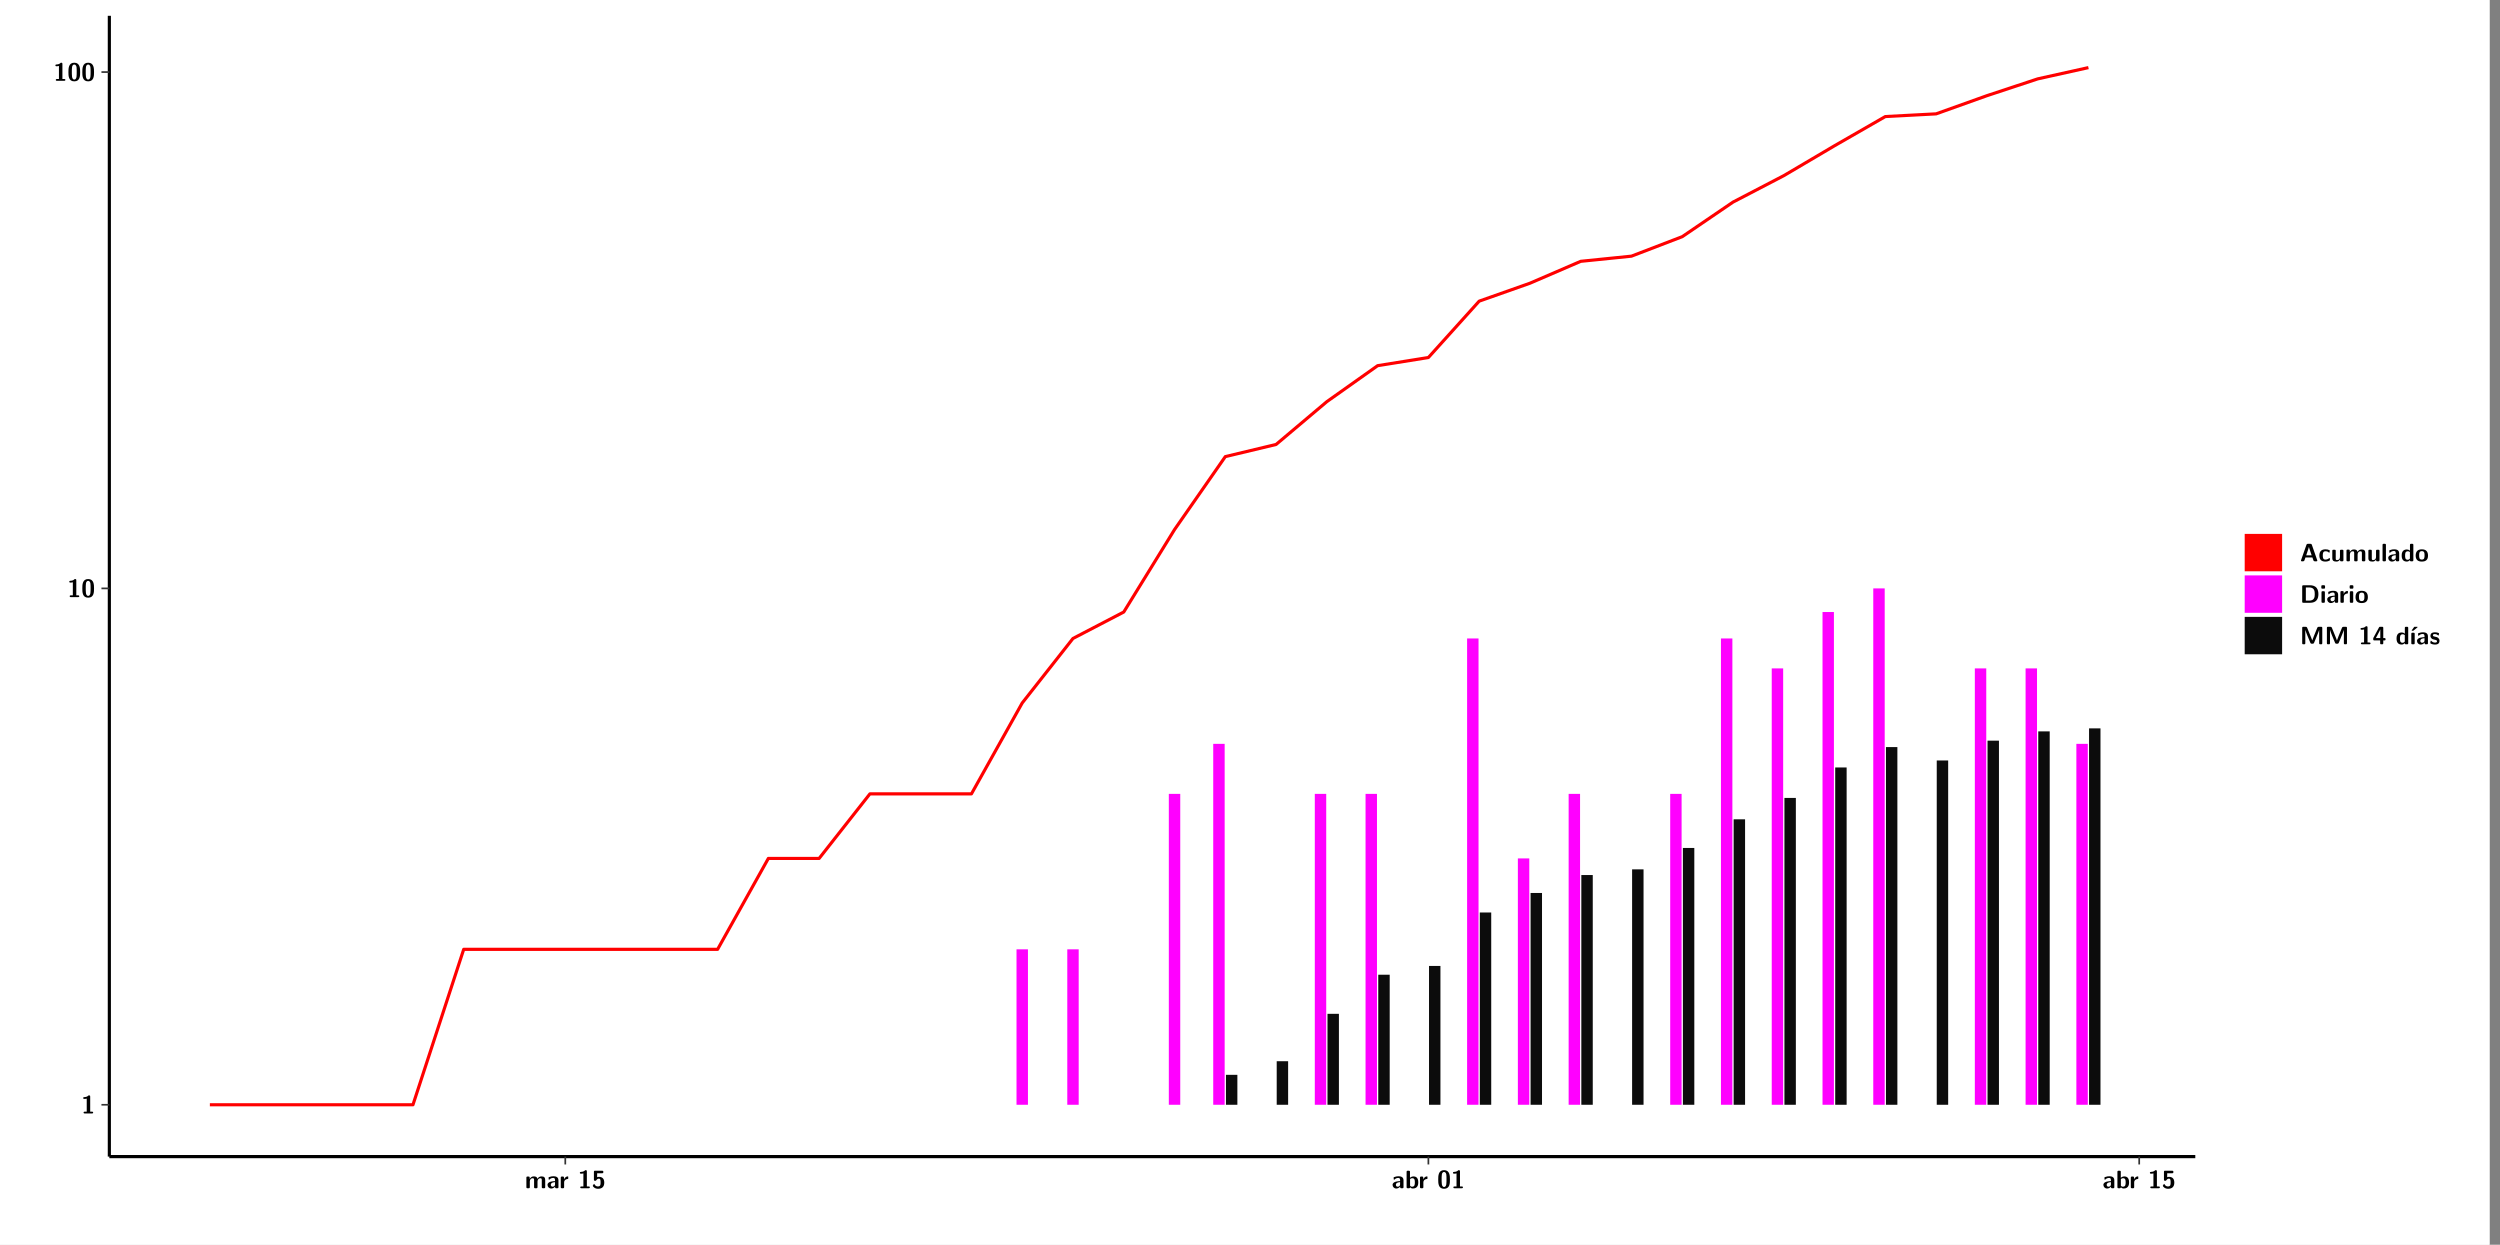 <?xml version="1.0" encoding="UTF-8"?>
<svg xmlns="http://www.w3.org/2000/svg" xmlns:xlink="http://www.w3.org/1999/xlink" width="867.653pt" height="432pt" viewBox="0 0 867.653 432" version="1.1">
<rect x="0" y="0" width="867.653" height="432" fill="#808080" stroke="none"/>
<defs>
<g>
<symbol overflow="visible" id="glyph0-0">
<path style="stroke:none;" d=""/>
</symbol>
<symbol overflow="visible" id="glyph0-1">
<path style="stroke:none;" d="M 3.109 -5.859 C 3.109 -6.016 3.109 -6.281 2.719 -6.281 C 2.547 -6.281 2.516 -6.266 2.406 -6.156 C 2.25 -6.016 1.922 -5.688 1.047 -5.672 C 0.891 -5.672 0.672 -5.609 0.672 -5.359 C 0.672 -5.047 0.969 -5.047 1.094 -5.047 C 1.344 -5.047 1.656 -5.078 1.906 -5.156 L 1.906 -0.625 L 1.234 -0.625 C 1.109 -0.625 0.812 -0.625 0.812 -0.312 C 0.812 0 1.109 0 1.234 0 L 3.719 0 C 3.828 0 4.141 0 4.141 -0.312 C 4.141 -0.625 3.828 -0.625 3.719 -0.625 L 3.109 -0.625 Z M 3.109 -5.859 "/>
</symbol>
<symbol overflow="visible" id="glyph0-2">
<path style="stroke:none;" d="M 4.438 -3 C 4.438 -4.203 4.438 -6.281 2.406 -6.281 C 0.375 -6.281 0.375 -4.219 0.375 -3 C 0.375 -1.812 0.375 0.188 2.406 0.188 C 4.438 0.188 4.438 -1.781 4.438 -3 Z M 2.406 -0.438 C 1.75 -0.438 1.656 -1.25 1.625 -1.484 C 1.562 -1.953 1.562 -2.766 1.562 -3.125 C 1.562 -3.641 1.562 -4.203 1.625 -4.641 C 1.641 -4.875 1.734 -5.641 2.406 -5.641 C 3.047 -5.641 3.156 -4.906 3.188 -4.734 C 3.25 -4.281 3.25 -3.594 3.25 -3.125 C 3.25 -2.625 3.25 -1.953 3.188 -1.469 C 3.156 -1.234 3.062 -0.438 2.406 -0.438 Z M 2.406 -0.438 "/>
</symbol>
<symbol overflow="visible" id="glyph0-3">
<path style="stroke:none;" d="M 7.062 -2.844 C 7.062 -3.75 6.672 -4.109 5.781 -4.109 C 5.156 -4.109 4.688 -3.828 4.359 -3.25 C 4.219 -4.078 3.484 -4.109 3.109 -4.109 C 2.938 -4.109 2.578 -4.109 2.188 -3.828 C 1.906 -3.625 1.734 -3.344 1.672 -3.203 L 1.672 -3.641 C 1.672 -3.922 1.609 -4.062 1.25 -4.062 L 0.953 -4.062 C 0.625 -4.062 0.531 -3.969 0.531 -3.641 L 0.531 -0.422 C 0.531 -0.109 0.625 0 0.953 0 L 1.297 0 C 1.625 0 1.719 -0.109 1.719 -0.422 L 1.719 -2.359 C 1.719 -3.141 2.25 -3.484 2.688 -3.484 C 3.109 -3.484 3.203 -3.297 3.203 -2.828 L 3.203 -0.422 C 3.203 -0.109 3.297 0 3.625 0 L 3.969 0 C 4.297 0 4.391 -0.109 4.391 -0.422 L 4.391 -2.359 C 4.391 -3.141 4.922 -3.484 5.359 -3.484 C 5.781 -3.484 5.875 -3.297 5.875 -2.828 L 5.875 -0.422 C 5.875 -0.109 5.969 0 6.297 0 L 6.641 0 C 6.984 0 7.062 -0.109 7.062 -0.422 Z M 7.062 -2.844 "/>
</symbol>
<symbol overflow="visible" id="glyph0-4">
<path style="stroke:none;" d="M 4.062 -2.766 C 4.062 -4.156 2.734 -4.156 2.297 -4.156 C 1.891 -4.156 1.453 -4.125 0.859 -3.891 C 0.672 -3.797 0.625 -3.781 0.625 -3.688 C 0.625 -3.625 0.688 -3.109 0.688 -3.047 C 0.703 -2.984 0.75 -2.938 0.812 -2.938 C 0.844 -2.938 0.875 -2.969 0.906 -3 C 1.281 -3.391 1.719 -3.578 2.266 -3.578 C 2.734 -3.578 2.875 -3.297 2.875 -2.781 L 2.875 -2.469 C 2.562 -2.469 0.266 -2.453 0.266 -1.172 C 0.266 -0.547 0.766 0.094 1.531 0.094 C 1.828 0.094 2.484 0.016 2.906 -0.594 L 2.906 -0.422 C 2.906 -0.141 2.969 0 3.328 0 L 3.641 0 C 3.984 0 4.062 -0.109 4.062 -0.422 Z M 2.875 -1.344 C 2.875 -0.531 2.047 -0.531 2.016 -0.531 C 1.641 -0.531 1.406 -0.844 1.406 -1.188 C 1.406 -2.047 2.625 -2.109 2.875 -2.109 Z M 2.875 -1.344 "/>
</symbol>
<symbol overflow="visible" id="glyph0-5">
<path style="stroke:none;" d="M 1.703 -2.016 C 1.703 -2.844 2.391 -3.188 2.938 -3.219 C 3.109 -3.234 3.125 -3.234 3.125 -3.469 L 3.125 -3.875 C 3.125 -4.047 3.125 -4.109 2.969 -4.109 C 2.719 -4.109 2.078 -4.031 1.672 -3.078 L 1.656 -3.078 L 1.656 -3.641 C 1.656 -3.922 1.594 -4.062 1.234 -4.062 L 0.953 -4.062 C 0.641 -4.062 0.531 -3.969 0.531 -3.641 L 0.531 -0.422 C 0.531 -0.109 0.625 0 0.953 0 L 1.281 0 C 1.609 0 1.703 -0.109 1.703 -0.422 Z M 1.703 -2.016 "/>
</symbol>
<symbol overflow="visible" id="glyph0-6">
<path style="stroke:none;" d="M 1.859 -5.203 L 3.578 -5.203 C 4 -5.203 4 -5.406 4 -5.641 C 4 -5.875 4 -6.078 3.578 -6.078 L 1.141 -6.078 C 0.875 -6.078 0.734 -6.031 0.734 -5.688 L 0.734 -3 C 0.734 -2.609 0.922 -2.594 1.172 -2.594 C 1.391 -2.594 1.469 -2.594 1.594 -2.812 C 1.812 -3.141 2.109 -3.328 2.469 -3.328 C 3.047 -3.328 3.047 -2.656 3.047 -1.969 C 3.047 -1.297 3.047 -0.625 2.125 -0.625 C 1.844 -0.625 1.25 -0.703 0.906 -1.406 C 0.875 -1.453 0.844 -1.5 0.781 -1.5 C 0.719 -1.5 0.703 -1.469 0.656 -1.391 C 0.531 -1.188 0.328 -0.891 0.328 -0.828 C 0.328 -0.75 0.891 0.188 2.141 0.188 C 3.562 0.188 4.328 -0.516 4.328 -1.938 C 4.328 -3.094 3.844 -3.953 2.5 -3.953 C 2.281 -3.953 2.078 -3.922 1.859 -3.844 Z M 1.859 -5.203 "/>
</symbol>
<symbol overflow="visible" id="glyph0-7">
<path style="stroke:none;" d="M 1.703 -5.656 C 1.703 -5.938 1.641 -6.078 1.281 -6.078 L 0.953 -6.078 C 0.641 -6.078 0.531 -5.984 0.531 -5.656 L 0.531 -0.422 C 0.531 -0.109 0.625 0 0.953 0 L 1.312 0 C 1.453 0 1.719 0 1.734 -0.344 C 2.125 0.094 2.578 0.094 2.719 0.094 C 4.578 0.094 4.578 -1.594 4.578 -2.031 C 4.578 -2.453 4.578 -4.109 2.938 -4.109 C 2.219 -4.109 1.781 -3.703 1.703 -3.625 Z M 1.734 -3.172 C 1.844 -3.281 2.109 -3.484 2.5 -3.484 C 3.391 -3.484 3.391 -2.672 3.391 -2.016 C 3.391 -1.375 3.391 -0.531 2.406 -0.531 C 2.047 -0.531 1.828 -0.75 1.734 -0.875 Z M 1.734 -3.172 "/>
</symbol>
<symbol overflow="visible" id="glyph0-8">
<path style="stroke:none;" d="M 4.156 -5.703 C 4.031 -6.078 3.766 -6.078 3.594 -6.078 L 2.828 -6.078 C 2.641 -6.078 2.391 -6.078 2.266 -5.703 L 0.406 -0.406 C 0.375 -0.297 0.375 -0.281 0.375 -0.234 C 0.375 0 0.594 0 0.703 0 L 1.031 0 C 1.188 0 1.453 0 1.578 -0.344 L 1.922 -1.328 L 4.344 -1.328 L 4.641 -0.484 C 4.75 -0.172 4.812 0 5.234 0 L 5.703 0 C 5.828 0 6.047 0 6.047 -0.234 C 6.047 -0.281 6.047 -0.297 6 -0.406 Z M 2.812 -3.938 C 2.938 -4.328 3.062 -4.656 3.125 -4.969 L 3.141 -4.969 C 3.188 -4.766 3.188 -4.75 3.25 -4.547 L 4.078 -2.078 L 2.188 -2.078 Z M 2.812 -3.938 "/>
</symbol>
<symbol overflow="visible" id="glyph0-9">
<path style="stroke:none;" d="M 4 -0.438 C 4 -0.531 3.969 -0.938 3.953 -1.047 C 3.953 -1.078 3.938 -1.172 3.844 -1.172 C 3.812 -1.172 3.797 -1.172 3.703 -1.078 C 3.562 -0.953 3.141 -0.594 2.422 -0.594 C 1.516 -0.594 1.516 -1.469 1.516 -2.031 C 1.516 -2.75 1.562 -3.484 2.453 -3.484 C 3.031 -3.484 3.266 -3.344 3.578 -3.078 C 3.688 -2.984 3.703 -2.984 3.734 -2.984 C 3.828 -2.984 3.844 -3.062 3.844 -3.094 C 3.859 -3.172 3.953 -3.656 3.953 -3.703 C 3.953 -3.781 3.891 -3.812 3.75 -3.891 C 3.328 -4.078 3.062 -4.156 2.453 -4.156 C 1.141 -4.156 0.328 -3.547 0.328 -2.016 C 0.328 -0.562 1.078 0.094 2.406 0.094 C 2.641 0.094 3.172 0.094 3.75 -0.203 C 4 -0.344 4 -0.344 4 -0.438 Z M 4 -0.438 "/>
</symbol>
<symbol overflow="visible" id="glyph0-10">
<path style="stroke:none;" d="M 4.391 -3.594 C 4.391 -3.875 4.328 -4.016 3.969 -4.016 L 3.609 -4.016 C 3.281 -4.016 3.188 -3.906 3.188 -3.594 L 3.188 -1.516 C 3.188 -0.938 2.891 -0.438 2.266 -0.438 C 1.766 -0.438 1.719 -0.562 1.719 -1.031 L 1.719 -3.594 C 1.719 -3.875 1.656 -4.016 1.297 -4.016 L 0.953 -4.016 C 0.625 -4.016 0.531 -3.922 0.531 -3.594 L 0.531 -1.109 C 0.531 -0.172 1.031 0.094 1.953 0.094 C 2.188 0.094 2.812 0.094 3.219 -0.656 L 3.219 -0.422 C 3.219 -0.141 3.281 0 3.641 0 L 3.969 0 C 4.297 0 4.391 -0.109 4.391 -0.422 Z M 4.391 -3.594 "/>
</symbol>
<symbol overflow="visible" id="glyph0-11">
<path style="stroke:none;" d="M 1.703 -5.656 C 1.703 -5.938 1.641 -6.078 1.281 -6.078 L 0.953 -6.078 C 0.641 -6.078 0.531 -5.984 0.531 -5.656 L 0.531 -0.422 C 0.531 -0.109 0.625 0 0.953 0 L 1.281 0 C 1.609 0 1.703 -0.109 1.703 -0.422 Z M 1.703 -5.656 "/>
</symbol>
<symbol overflow="visible" id="glyph0-12">
<path style="stroke:none;" d="M 4.375 -5.656 C 4.375 -5.938 4.312 -6.078 3.953 -6.078 L 3.625 -6.078 C 3.297 -6.078 3.203 -5.969 3.203 -5.656 L 3.203 -3.672 C 2.812 -4.047 2.375 -4.109 2.109 -4.109 C 0.328 -4.109 0.328 -2.422 0.328 -2 C 0.328 -1.594 0.328 0.094 2.062 0.094 C 2.422 0.094 2.812 -0.016 3.188 -0.406 C 3.188 -0.094 3.297 0 3.609 0 L 3.953 0 C 4.281 0 4.375 -0.109 4.375 -0.422 Z M 3.188 -1.094 C 3.188 -0.953 3.188 -0.875 2.922 -0.688 C 2.703 -0.547 2.5 -0.531 2.406 -0.531 C 1.516 -0.531 1.516 -1.344 1.516 -2 C 1.516 -2.656 1.516 -3.484 2.5 -3.484 C 2.75 -3.484 2.984 -3.391 3.188 -3.203 Z M 3.188 -1.094 "/>
</symbol>
<symbol overflow="visible" id="glyph0-13">
<path style="stroke:none;" d="M 4.547 -1.969 C 4.547 -3.406 3.844 -4.156 2.406 -4.156 C 0.953 -4.156 0.266 -3.391 0.266 -1.969 C 0.266 -0.547 1.031 0.094 2.406 0.094 C 3.781 0.094 4.547 -0.531 4.547 -1.969 Z M 2.406 -0.594 C 1.469 -0.594 1.469 -1.375 1.469 -2.078 C 1.469 -2.75 1.469 -3.531 2.406 -3.531 C 3.344 -3.531 3.344 -2.766 3.344 -2.078 C 3.344 -1.391 3.344 -0.594 2.406 -0.594 Z M 2.406 -0.594 "/>
</symbol>
<symbol overflow="visible" id="glyph0-14">
<path style="stroke:none;" d="M 1.219 -6.078 C 0.906 -6.078 0.797 -5.984 0.797 -5.656 L 0.797 -0.422 C 0.797 -0.109 0.891 0 1.219 0 L 3.531 0 C 5.672 0 6.422 -1.281 6.422 -3 C 6.422 -3.688 6.297 -4.547 5.812 -5.156 C 5.156 -5.984 4.109 -6.078 3.531 -6.078 Z M 2.062 -0.75 L 2.062 -5.328 L 3.188 -5.328 C 5.078 -5.328 5.156 -3.984 5.156 -3 C 5.156 -2 5.062 -0.75 3.188 -0.75 Z M 2.062 -0.75 "/>
</symbol>
<symbol overflow="visible" id="glyph0-15">
<path style="stroke:none;" d="M 0.891 -6.094 C 0.609 -6.094 0.469 -6.047 0.469 -5.688 L 0.469 -5.281 C 0.469 -5 0.562 -4.891 0.891 -4.891 L 1.344 -4.891 C 1.766 -4.891 1.766 -5.078 1.766 -5.484 C 1.766 -5.906 1.766 -6.094 1.344 -6.094 Z M 1.703 -3.594 C 1.703 -3.875 1.641 -4.016 1.281 -4.016 L 0.953 -4.016 C 0.641 -4.016 0.531 -3.922 0.531 -3.594 L 0.531 -0.422 C 0.531 -0.109 0.625 0 0.953 0 L 1.281 0 C 1.609 0 1.703 -0.109 1.703 -0.422 Z M 1.703 -3.594 "/>
</symbol>
<symbol overflow="visible" id="glyph0-16">
<path style="stroke:none;" d="M 4.859 -2.859 C 4.688 -2.422 4.359 -1.609 4.281 -1.312 C 4.203 -1.625 3.844 -2.484 3.656 -2.953 L 2.531 -5.719 C 2.391 -6.078 2.109 -6.078 1.953 -6.078 L 1.219 -6.078 C 0.906 -6.078 0.797 -5.984 0.797 -5.656 L 0.797 -0.422 C 0.797 -0.109 0.891 0 1.219 0 L 1.453 0 C 1.781 0 1.875 -0.109 1.875 -0.422 L 1.875 -4.953 L 1.891 -4.953 C 1.984 -4.562 2.375 -3.578 2.578 -3.062 L 3.609 -0.562 C 3.766 -0.188 3.969 -0.188 4.266 -0.188 C 4.562 -0.188 4.781 -0.188 4.938 -0.562 L 6.062 -3.328 C 6.141 -3.531 6.625 -4.719 6.672 -4.953 L 6.688 -4.953 L 6.688 -0.422 C 6.688 -0.141 6.75 0 7.109 0 L 7.344 0 C 7.672 0 7.766 -0.109 7.766 -0.422 L 7.766 -5.656 C 7.766 -5.938 7.703 -6.078 7.344 -6.078 L 6.609 -6.078 C 6.391 -6.078 6.172 -6.062 6.016 -5.703 Z M 4.859 -2.859 "/>
</symbol>
<symbol overflow="visible" id="glyph0-17">
<path style="stroke:none;" d="M 0.344 -2.297 C 0.266 -2.172 0.266 -2.141 0.266 -1.984 L 0.266 -1.766 C 0.266 -1.484 0.328 -1.344 0.688 -1.344 L 2.672 -1.344 L 2.672 -0.422 C 2.672 -0.141 2.719 0 3.078 0 L 3.328 0 C 3.656 0 3.75 -0.109 3.75 -0.422 L 3.75 -1.344 L 4.125 -1.344 C 4.391 -1.344 4.547 -1.406 4.547 -1.75 C 4.547 -2.078 4.422 -2.172 4.125 -2.172 L 3.75 -2.172 L 3.75 -5.656 C 3.75 -5.984 3.656 -6.078 3.328 -6.078 L 2.688 -6.078 C 2.531 -6.078 2.391 -6.078 2.281 -5.875 Z M 1.188 -2.172 C 2.578 -4.75 2.672 -5.016 2.703 -5.156 L 2.719 -5.156 L 2.719 -2.172 Z M 1.188 -2.172 "/>
</symbol>
<symbol overflow="visible" id="glyph0-18">
<path style="stroke:none;" d="M 3.906 -5.844 C 3.953 -5.875 4 -5.922 4 -5.969 C 4 -6.078 3.906 -6.078 3.766 -6.078 L 3.047 -6.078 C 2.875 -6.078 2.859 -6.078 2.781 -5.984 L 2.031 -4.953 C 1.953 -4.859 1.953 -4.844 1.953 -4.828 C 1.953 -4.703 2.047 -4.703 2.188 -4.703 L 2.516 -4.703 Z M 3.906 -5.844 "/>
</symbol>
<symbol overflow="visible" id="glyph0-19">
<path style="stroke:none;" d="M 1.703 -3.594 C 1.703 -3.875 1.641 -4.016 1.281 -4.016 L 0.953 -4.016 C 0.641 -4.016 0.531 -3.922 0.531 -3.594 L 0.531 -0.422 C 0.531 -0.109 0.625 0 0.953 0 L 1.281 0 C 1.609 0 1.703 -0.109 1.703 -0.422 Z M 1.703 -3.594 "/>
</symbol>
<symbol overflow="visible" id="glyph0-20">
<path style="stroke:none;" d="M 3.469 -1.234 C 3.469 -1.734 3.203 -2.031 3.047 -2.172 C 2.703 -2.484 2.391 -2.547 2.031 -2.609 C 1.547 -2.703 1.188 -2.766 1.188 -3.109 C 1.188 -3.469 1.484 -3.547 1.828 -3.547 C 2.406 -3.547 2.719 -3.328 2.953 -3.125 C 3.047 -3.047 3.062 -3.047 3.094 -3.047 C 3.188 -3.047 3.203 -3.125 3.203 -3.156 C 3.219 -3.219 3.312 -3.719 3.312 -3.766 C 3.312 -3.906 2.844 -4.031 2.75 -4.062 C 2.406 -4.156 2.125 -4.156 1.891 -4.156 C 1.5 -4.156 0.328 -4.156 0.328 -2.906 C 0.328 -2.484 0.516 -2.219 0.75 -2 C 1.062 -1.734 1.406 -1.672 1.906 -1.562 C 2.156 -1.531 2.609 -1.453 2.609 -1.062 C 2.609 -0.656 2.266 -0.594 1.922 -0.594 C 1.531 -0.594 1.047 -0.703 0.625 -1.188 C 0.594 -1.234 0.562 -1.266 0.516 -1.266 C 0.422 -1.266 0.406 -1.188 0.391 -1.125 C 0.375 -1.016 0.266 -0.516 0.266 -0.422 C 0.266 -0.266 0.922 -0.062 0.922 -0.047 C 1.406 0.094 1.766 0.094 1.922 0.094 C 2.359 0.094 3.469 0.062 3.469 -1.234 Z M 3.469 -1.234 "/>
</symbol>
</g>
<clipPath id="clip1">
  <path d="M 0 0 L 864.012 0 L 864.012 432 L 0 432 Z M 0 0 "/>
</clipPath>
<clipPath id="clip2">
  <path d="M 37.949 5.473 L 761.902 5.473 L 761.902 401.414 L 37.949 401.414 Z M 37.949 5.473 "/>
</clipPath>
</defs>
<g id="surface1">
<g clip-path="url(#clip1)" clip-rule="nonzero">
<path style="fill-rule:nonzero;fill:rgb(100%,100%,100%);fill-opacity:1;stroke-width:0.598;stroke-linecap:round;stroke-linejoin:round;stroke:rgb(100%,100%,100%);stroke-opacity:1;stroke-miterlimit:10;" d="M 0 0 L 0 432.004 L 864.012 432.004 L 864.012 0 Z M 0 0 " transform="matrix(1,0,0,-1,0,432)"/>
</g>
<g clip-path="url(#clip2)" clip-rule="nonzero">
<path style=" stroke:none;fill-rule:nonzero;fill:rgb(100%,100%,100%);fill-opacity:1;" d="M 37.949 401.414 L 37.949 5.473 L 761.902 5.473 L 761.902 401.414 Z M 37.949 401.414 "/>
</g>
<path style=" stroke:none;fill-rule:nonzero;fill:rgb(100%,0%,100%);fill-opacity:1;" d="M 352.793 383.422 L 352.793 329.473 L 356.758 329.473 L 356.758 383.422 Z M 352.793 383.422 "/>
<path style=" stroke:none;fill-rule:nonzero;fill:rgb(100%,0%,100%);fill-opacity:1;" d="M 370.414 383.422 L 370.414 329.473 L 374.371 329.473 L 374.371 383.422 Z M 370.414 383.422 "/>
<path style=" stroke:none;fill-rule:nonzero;fill:rgb(100%,0%,100%);fill-opacity:1;" d="M 405.652 383.422 L 405.652 275.523 L 409.621 275.523 L 409.621 383.422 Z M 405.652 383.422 "/>
<path style=" stroke:none;fill-rule:nonzero;fill:rgb(100%,0%,100%);fill-opacity:1;" d="M 421.066 383.422 L 421.066 258.16 L 425.031 258.16 L 425.031 383.422 Z M 421.066 383.422 "/>
<path style=" stroke:none;fill-rule:nonzero;fill:rgb(4.999%,4.999%,4.999%);fill-opacity:1;" d="M 425.48 383.422 L 425.48 373.031 L 429.445 373.031 L 429.445 383.422 Z M 425.48 383.422 "/>
<path style=" stroke:none;fill-rule:nonzero;fill:rgb(4.999%,4.999%,4.999%);fill-opacity:1;" d="M 443.094 383.422 L 443.094 368.309 L 447.059 368.309 L 447.059 383.422 Z M 443.094 383.422 "/>
<path style=" stroke:none;fill-rule:nonzero;fill:rgb(100%,0%,100%);fill-opacity:1;" d="M 456.316 383.422 L 456.316 275.523 L 460.281 275.523 L 460.281 383.422 Z M 456.316 383.422 "/>
<path style=" stroke:none;fill-rule:nonzero;fill:rgb(4.999%,4.999%,4.999%);fill-opacity:1;" d="M 460.719 383.422 L 460.719 351.859 L 464.684 351.859 L 464.684 383.422 Z M 460.719 383.422 "/>
<path style=" stroke:none;fill-rule:nonzero;fill:rgb(100%,0%,100%);fill-opacity:1;" d="M 473.93 383.422 L 473.93 275.523 L 477.895 275.523 L 477.895 383.422 Z M 473.93 383.422 "/>
<path style=" stroke:none;fill-rule:nonzero;fill:rgb(4.999%,4.999%,4.999%);fill-opacity:1;" d="M 478.344 383.422 L 478.344 338.289 L 482.309 338.289 L 482.309 383.422 Z M 478.344 383.422 "/>
<path style=" stroke:none;fill-rule:nonzero;fill:rgb(4.999%,4.999%,4.999%);fill-opacity:1;" d="M 495.957 383.422 L 495.957 335.242 L 499.922 335.242 L 499.922 383.422 Z M 495.957 383.422 "/>
<path style=" stroke:none;fill-rule:nonzero;fill:rgb(100%,0%,100%);fill-opacity:1;" d="M 509.176 383.422 L 509.176 221.586 L 513.141 221.586 L 513.141 383.422 Z M 509.176 383.422 "/>
<path style=" stroke:none;fill-rule:nonzero;fill:rgb(4.999%,4.999%,4.999%);fill-opacity:1;" d="M 513.582 383.422 L 513.582 316.691 L 517.547 316.691 L 517.547 383.422 Z M 513.582 383.422 "/>
<path style=" stroke:none;fill-rule:nonzero;fill:rgb(100%,0%,100%);fill-opacity:1;" d="M 526.793 383.422 L 526.793 297.922 L 530.758 297.922 L 530.758 383.422 Z M 526.793 383.422 "/>
<path style=" stroke:none;fill-rule:nonzero;fill:rgb(4.999%,4.999%,4.999%);fill-opacity:1;" d="M 531.203 383.422 L 531.203 309.918 L 535.172 309.918 L 535.172 383.422 Z M 531.203 383.422 "/>
<path style=" stroke:none;fill-rule:nonzero;fill:rgb(100%,0%,100%);fill-opacity:1;" d="M 544.414 383.422 L 544.414 275.523 L 548.379 275.523 L 548.379 383.422 Z M 544.414 383.422 "/>
<path style=" stroke:none;fill-rule:nonzero;fill:rgb(4.999%,4.999%,4.999%);fill-opacity:1;" d="M 548.82 383.422 L 548.82 303.691 L 552.785 303.691 L 552.785 383.422 Z M 548.82 383.422 "/>
<path style=" stroke:none;fill-rule:nonzero;fill:rgb(4.999%,4.999%,4.999%);fill-opacity:1;" d="M 566.441 383.422 L 566.441 301.719 L 570.41 301.719 L 570.41 383.422 Z M 566.441 383.422 "/>
<path style=" stroke:none;fill-rule:nonzero;fill:rgb(100%,0%,100%);fill-opacity:1;" d="M 579.664 383.422 L 579.664 275.523 L 583.617 275.523 L 583.617 383.422 Z M 579.664 383.422 "/>
<path style=" stroke:none;fill-rule:nonzero;fill:rgb(4.999%,4.999%,4.999%);fill-opacity:1;" d="M 584.066 383.422 L 584.066 294.293 L 588.031 294.293 L 588.031 383.422 Z M 584.066 383.422 "/>
<path style=" stroke:none;fill-rule:nonzero;fill:rgb(100%,0%,100%);fill-opacity:1;" d="M 597.277 383.422 L 597.277 221.586 L 601.242 221.586 L 601.242 383.422 Z M 597.277 383.422 "/>
<path style=" stroke:none;fill-rule:nonzero;fill:rgb(4.999%,4.999%,4.999%);fill-opacity:1;" d="M 601.68 383.422 L 601.68 284.352 L 605.648 284.352 L 605.648 383.422 Z M 601.68 383.422 "/>
<path style=" stroke:none;fill-rule:nonzero;fill:rgb(100%,0%,100%);fill-opacity:1;" d="M 614.902 383.422 L 614.902 231.977 L 618.867 231.977 L 618.867 383.422 Z M 614.902 383.422 "/>
<path style=" stroke:none;fill-rule:nonzero;fill:rgb(4.999%,4.999%,4.999%);fill-opacity:1;" d="M 619.305 383.422 L 619.305 276.93 L 623.27 276.93 L 623.27 383.422 Z M 619.305 383.422 "/>
<path style=" stroke:none;fill-rule:nonzero;fill:rgb(100%,0%,100%);fill-opacity:1;" d="M 632.527 383.422 L 632.527 212.41 L 636.48 212.41 L 636.48 383.422 Z M 632.527 383.422 "/>
<path style=" stroke:none;fill-rule:nonzero;fill:rgb(4.999%,4.999%,4.999%);fill-opacity:1;" d="M 636.93 383.422 L 636.93 266.359 L 640.895 266.359 L 640.895 383.422 Z M 636.93 383.422 "/>
<path style=" stroke:none;fill-rule:nonzero;fill:rgb(100%,0%,100%);fill-opacity:1;" d="M 650.141 383.422 L 650.141 204.211 L 654.105 204.211 L 654.105 383.422 Z M 650.141 383.422 "/>
<path style=" stroke:none;fill-rule:nonzero;fill:rgb(4.999%,4.999%,4.999%);fill-opacity:1;" d="M 654.543 383.422 L 654.543 259.285 L 658.508 259.285 L 658.508 383.422 Z M 654.543 383.422 "/>
<path style=" stroke:none;fill-rule:nonzero;fill:rgb(4.999%,4.999%,4.999%);fill-opacity:1;" d="M 672.168 383.422 L 672.168 263.93 L 676.133 263.93 L 676.133 383.422 Z M 672.168 383.422 "/>
<path style=" stroke:none;fill-rule:nonzero;fill:rgb(100%,0%,100%);fill-opacity:1;" d="M 685.387 383.422 L 685.387 231.977 L 689.355 231.977 L 689.355 383.422 Z M 685.387 383.422 "/>
<path style=" stroke:none;fill-rule:nonzero;fill:rgb(4.999%,4.999%,4.999%);fill-opacity:1;" d="M 689.793 383.422 L 689.793 257.055 L 693.758 257.055 L 693.758 383.422 Z M 689.793 383.422 "/>
<path style=" stroke:none;fill-rule:nonzero;fill:rgb(100%,0%,100%);fill-opacity:1;" d="M 703.004 383.422 L 703.004 231.977 L 706.969 231.977 L 706.969 383.422 Z M 703.004 383.422 "/>
<path style=" stroke:none;fill-rule:nonzero;fill:rgb(4.999%,4.999%,4.999%);fill-opacity:1;" d="M 707.406 383.422 L 707.406 253.836 L 711.371 253.836 L 711.371 383.422 Z M 707.406 383.422 "/>
<path style=" stroke:none;fill-rule:nonzero;fill:rgb(100%,0%,100%);fill-opacity:1;" d="M 720.629 383.422 L 720.629 258.16 L 724.594 258.16 L 724.594 383.422 Z M 720.629 383.422 "/>
<path style=" stroke:none;fill-rule:nonzero;fill:rgb(4.999%,4.999%,4.999%);fill-opacity:1;" d="M 725.031 383.422 L 725.031 252.789 L 728.996 252.789 L 728.996 383.422 Z M 725.031 383.422 "/>
<path style="fill:none;stroke-width:1.096;stroke-linecap:butt;stroke-linejoin:round;stroke:rgb(100%,0%,0%);stroke-opacity:1;stroke-miterlimit:10;" d="M 72.836 48.578 L 143.324 48.578 L 160.938 102.527 L 249.051 102.527 L 266.664 134.078 L 284.289 134.078 L 301.91 156.477 L 337.148 156.477 L 354.773 188.027 L 372.387 210.414 L 390.012 219.59 L 407.637 248.203 L 425.262 273.527 L 442.875 277.742 L 460.5 292.605 L 478.125 305.09 L 495.738 307.918 L 513.363 327.477 L 530.984 333.703 L 548.602 341.305 L 566.223 343.098 L 583.848 349.863 L 601.461 361.859 L 619.086 371.035 L 636.711 381.426 L 654.324 391.547 L 671.949 392.484 L 689.574 398.789 L 707.188 404.617 L 724.812 408.535 " transform="matrix(1,0,0,-1,0,432)"/>
<path style="fill:none;stroke-width:1.096;stroke-linecap:butt;stroke-linejoin:round;stroke:rgb(0%,0%,0%);stroke-opacity:1;stroke-miterlimit:10;" d="M 37.949 30.586 L 37.949 426.527 " transform="matrix(1,0,0,-1,0,432)"/>
<g style="fill:rgb(0%,0%,0%);fill-opacity:1;">
  <use xlink:href="#glyph0-1" x="28.194" y="386.441"/>
</g>
<g style="fill:rgb(0%,0%,0%);fill-opacity:1;">
  <use xlink:href="#glyph0-1" x="23.372" y="207.243"/>
  <use xlink:href="#glyph0-2" x="28.194" y="207.243"/>
</g>
<g style="fill:rgb(0%,0%,0%);fill-opacity:1;">
  <use xlink:href="#glyph0-1" x="18.55" y="28.045"/>
  <use xlink:href="#glyph0-2" x="23.372" y="28.045"/>
  <use xlink:href="#glyph0-2" x="28.194" y="28.045"/>
</g>
<path style="fill:none;stroke-width:0.598;stroke-linecap:butt;stroke-linejoin:round;stroke:rgb(20%,20%,20%);stroke-opacity:1;stroke-miterlimit:10;" d="M 35.207 48.578 L 37.949 48.578 " transform="matrix(1,0,0,-1,0,432)"/>
<path style="fill:none;stroke-width:0.598;stroke-linecap:butt;stroke-linejoin:round;stroke:rgb(20%,20%,20%);stroke-opacity:1;stroke-miterlimit:10;" d="M 35.207 227.789 L 37.949 227.789 " transform="matrix(1,0,0,-1,0,432)"/>
<path style="fill:none;stroke-width:0.598;stroke-linecap:butt;stroke-linejoin:round;stroke:rgb(20%,20%,20%);stroke-opacity:1;stroke-miterlimit:10;" d="M 35.207 406.988 L 37.949 406.988 " transform="matrix(1,0,0,-1,0,432)"/>
<path style="fill:none;stroke-width:1.096;stroke-linecap:butt;stroke-linejoin:round;stroke:rgb(0%,0%,0%);stroke-opacity:1;stroke-miterlimit:10;" d="M 37.949 30.586 L 761.902 30.586 " transform="matrix(1,0,0,-1,0,432)"/>
<path style="fill:none;stroke-width:0.598;stroke-linecap:butt;stroke-linejoin:round;stroke:rgb(20%,20%,20%);stroke-opacity:1;stroke-miterlimit:10;" d="M 196.188 27.848 L 196.188 30.586 " transform="matrix(1,0,0,-1,0,432)"/>
<path style="fill:none;stroke-width:0.598;stroke-linecap:butt;stroke-linejoin:round;stroke:rgb(20%,20%,20%);stroke-opacity:1;stroke-miterlimit:10;" d="M 495.738 27.848 L 495.738 30.586 " transform="matrix(1,0,0,-1,0,432)"/>
<path style="fill:none;stroke-width:0.598;stroke-linecap:butt;stroke-linejoin:round;stroke:rgb(20%,20%,20%);stroke-opacity:1;stroke-miterlimit:10;" d="M 742.434 27.848 L 742.434 30.586 " transform="matrix(1,0,0,-1,0,432)"/>
<g style="fill:rgb(0%,0%,0%);fill-opacity:1;">
  <use xlink:href="#glyph0-3" x="182.157" y="412.394"/>
  <use xlink:href="#glyph0-4" x="189.755" y="412.394"/>
</g>
<g style="fill:rgb(0%,0%,0%);fill-opacity:1;">
  <use xlink:href="#glyph0-5" x="194.086" y="412.394"/>
</g>
<g style="fill:rgb(0%,0%,0%);fill-opacity:1;">
  <use xlink:href="#glyph0-1" x="200.567" y="412.394"/>
  <use xlink:href="#glyph0-6" x="205.389" y="412.394"/>
</g>
<g style="fill:rgb(0%,0%,0%);fill-opacity:1;">
  <use xlink:href="#glyph0-4" x="483.043" y="412.394"/>
  <use xlink:href="#glyph0-7" x="487.646" y="412.394"/>
</g>
<g style="fill:rgb(0%,0%,0%);fill-opacity:1;">
  <use xlink:href="#glyph0-5" x="492.293" y="412.394"/>
</g>
<g style="fill:rgb(0%,0%,0%);fill-opacity:1;">
  <use xlink:href="#glyph0-2" x="498.774" y="412.394"/>
  <use xlink:href="#glyph0-1" x="503.596" y="412.394"/>
</g>
<g style="fill:rgb(0%,0%,0%);fill-opacity:1;">
  <use xlink:href="#glyph0-4" x="729.738" y="412.394"/>
  <use xlink:href="#glyph0-7" x="734.341" y="412.394"/>
</g>
<g style="fill:rgb(0%,0%,0%);fill-opacity:1;">
  <use xlink:href="#glyph0-5" x="738.988" y="412.394"/>
</g>
<g style="fill:rgb(0%,0%,0%);fill-opacity:1;">
  <use xlink:href="#glyph0-1" x="745.469" y="412.394"/>
  <use xlink:href="#glyph0-6" x="750.291" y="412.394"/>
</g>
<path style=" stroke:none;fill-rule:nonzero;fill:rgb(100%,100%,100%);fill-opacity:1;" d="M 772.863 233.262 L 772.863 173.625 L 858.531 173.625 L 858.531 233.262 Z M 772.863 233.262 "/>
<path style=" stroke:none;fill-rule:nonzero;fill:rgb(100%,0%,0%);fill-opacity:1;" d="M 779.047 198.273 L 779.047 185.293 L 792.031 185.293 L 792.031 198.273 Z M 779.047 198.273 "/>
<path style=" stroke:none;fill-rule:nonzero;fill:rgb(100%,0%,100%);fill-opacity:1;" d="M 779.047 212.68 L 779.047 199.699 L 792.031 199.699 L 792.031 212.68 Z M 779.047 212.68 "/>
<path style=" stroke:none;fill-rule:nonzero;fill:rgb(4.999%,4.999%,4.999%);fill-opacity:1;" d="M 779.047 227.074 L 779.047 214.094 L 792.031 214.094 L 792.031 227.074 Z M 779.047 227.074 "/>
<g style="fill:rgb(0%,0%,0%);fill-opacity:1;">
  <use xlink:href="#glyph0-8" x="798.207" y="194.809"/>
  <use xlink:href="#glyph0-9" x="804.636" y="194.809"/>
  <use xlink:href="#glyph0-10" x="808.922" y="194.809"/>
  <use xlink:href="#glyph0-3" x="813.841" y="194.809"/>
  <use xlink:href="#glyph0-10" x="821.44" y="194.809"/>
  <use xlink:href="#glyph0-11" x="826.359" y="194.809"/>
  <use xlink:href="#glyph0-4" x="828.6" y="194.809"/>
  <use xlink:href="#glyph0-12" x="833.203" y="194.809"/>
  <use xlink:href="#glyph0-13" x="838.122" y="194.809"/>
</g>
<g style="fill:rgb(0%,0%,0%);fill-opacity:1;">
  <use xlink:href="#glyph0-14" x="798.207" y="209.205"/>
  <use xlink:href="#glyph0-15" x="805.172" y="209.205"/>
  <use xlink:href="#glyph0-4" x="807.413" y="209.205"/>
</g>
<g style="fill:rgb(0%,0%,0%);fill-opacity:1;">
  <use xlink:href="#glyph0-5" x="811.744" y="209.205"/>
  <use xlink:href="#glyph0-15" x="815.007" y="209.205"/>
  <use xlink:href="#glyph0-13" x="817.248" y="209.205"/>
</g>
<g style="fill:rgb(0%,0%,0%);fill-opacity:1;">
  <use xlink:href="#glyph0-16" x="798.207" y="223.611"/>
  <use xlink:href="#glyph0-16" x="806.779" y="223.611"/>
</g>
<g style="fill:rgb(0%,0%,0%);fill-opacity:1;">
  <use xlink:href="#glyph0-1" x="818.569" y="223.611"/>
  <use xlink:href="#glyph0-17" x="823.391" y="223.611"/>
</g>
<g style="fill:rgb(0%,0%,0%);fill-opacity:1;">
  <use xlink:href="#glyph0-12" x="831.422" y="223.611"/>
</g>
<g style="fill:rgb(0%,0%,0%);fill-opacity:1;">
  <use xlink:href="#glyph0-18" x="835.052" y="223.611"/>
</g>
<g style="fill:rgb(0%,0%,0%);fill-opacity:1;">
  <use xlink:href="#glyph0-19" x="836.341" y="223.611"/>
  <use xlink:href="#glyph0-4" x="838.582" y="223.611"/>
  <use xlink:href="#glyph0-20" x="843.185" y="223.611"/>
</g>
</g>
</svg>
